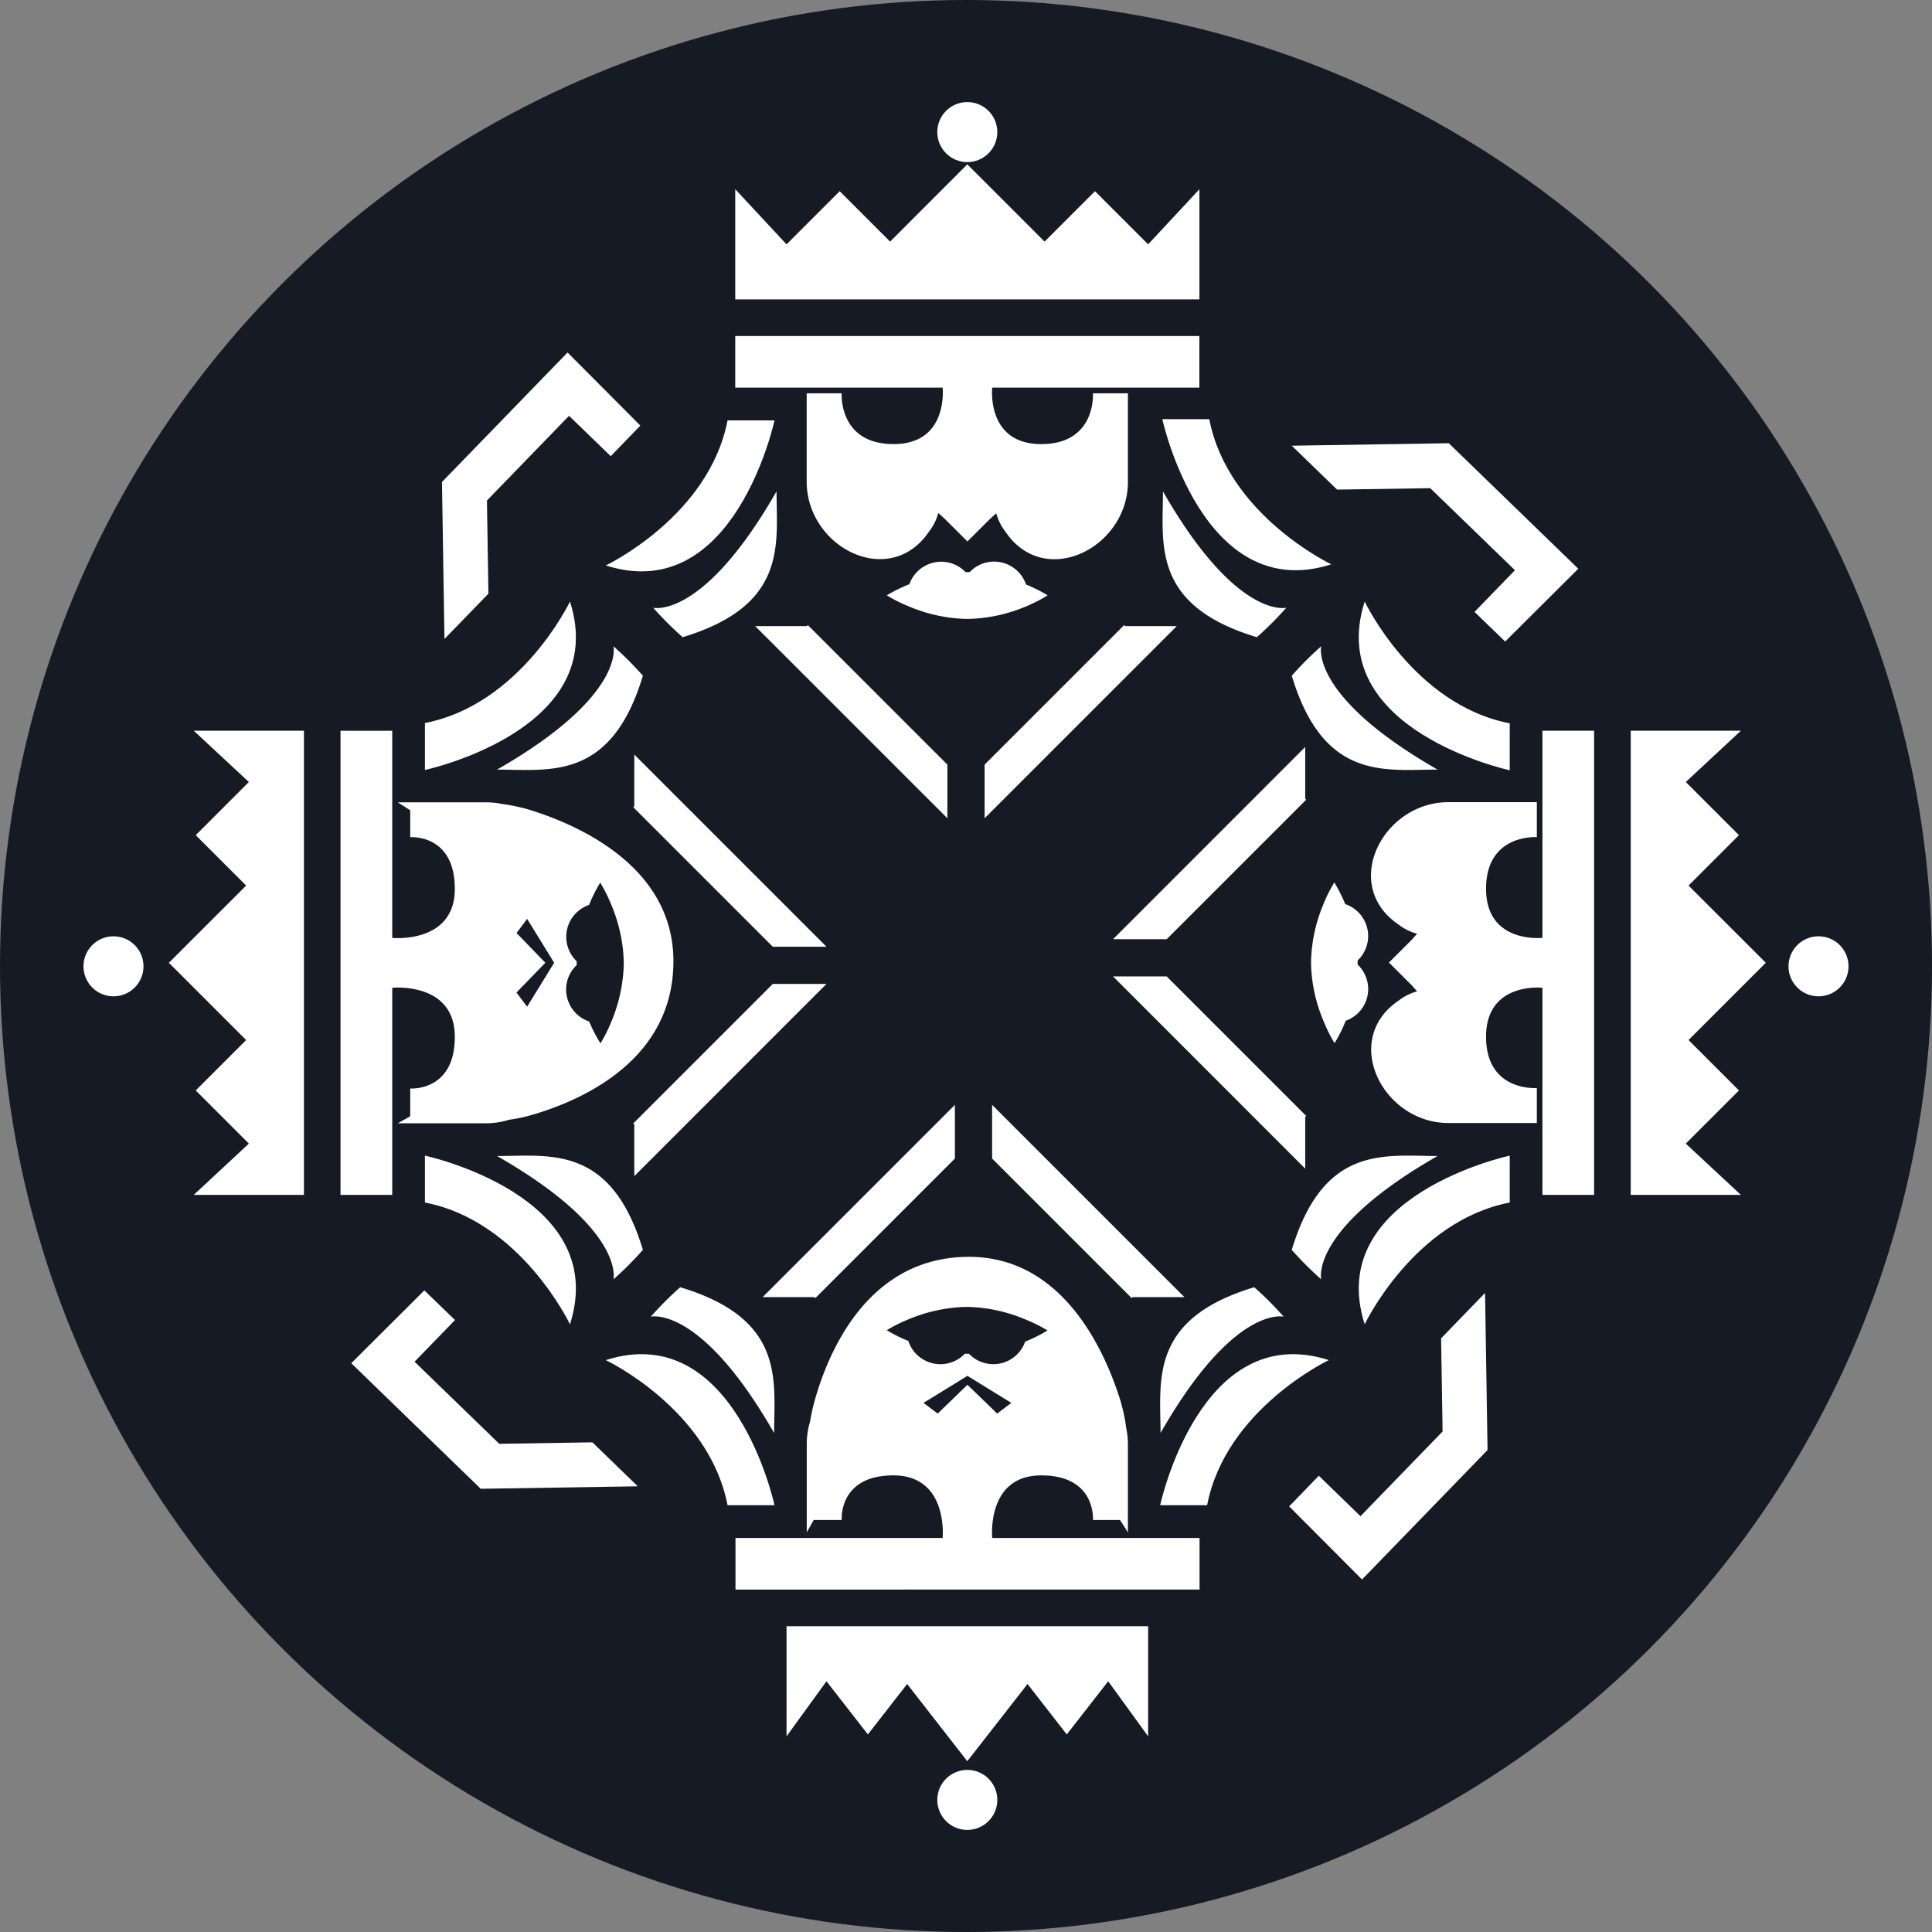 <svg xmlns="http://www.w3.org/2000/svg" width="109.9mm" height="109.9mm" viewBox="0 0 311.54 311.54">
  <rect x="0" y="0" width="311.54" height="311.54" fill="#808080" stroke="none"/>
  <g id="Capa_2" data-name="Capa 2">
    <g id="Capa_1-2" data-name="Capa 1">
      <circle cx="155.77" cy="155.77" r="155.77" style="fill: #151a24"/>
      <path d="M125.22,79.23C113.33,100,105.33,98,105.33,98a55.12,55.12,0,0,0,4.75,4.75C127.09,97.61,125.22,87.73,125.22,79.23Z" style="fill: #fff"/>
      <path d="M207.42,98s-8,2-19.89-18.76c0,8.5-1.88,18.38,15.14,23.51A55.12,55.12,0,0,0,207.42,98Z" style="fill: #fff"/>
      <path d="M214.68,91S198,83.1,195,67.59h-7.57S193.91,97.61,214.68,91Z" style="fill: #fff"/>
      <g>
        <polygon points="207.88 242.91 212.66 237.97 219.38 244.49 232.62 230.83 232.38 215.81 239.47 208.49 239.87 233.82 219.63 254.7 207.88 242.91" style="fill: #fff"/>
        <polygon points="242.71 103.45 237.77 98.67 244.29 91.95 230.63 78.72 215.61 78.95 208.3 71.87 233.62 71.47 254.5 91.71 242.71 103.45" style="fill: #fff"/>
        <polygon points="103.26 68.63 98.48 73.56 91.76 67.05 78.52 80.71 78.76 95.73 71.67 103.04 71.27 77.72 91.52 56.84 103.26 68.63" style="fill: #fff"/>
        <polygon points="68.43 208.08 73.37 212.86 66.85 219.58 80.51 232.82 95.53 232.58 102.84 239.67 77.52 240.07 56.64 219.82 68.43 208.08" style="fill: #fff"/>
      </g>
      <g>
        <path d="M135.72,63.42h-5.64V77.66c0,10.65,13.42,17.47,19.77,8a8.25,8.25,0,0,0,1.45-2.94l1,.9L156,87.31l3.65-3.64,1-.9a8.37,8.37,0,0,0,1.46,2.94c6.34,9.42,19.77,2.6,19.77-8V63.42h-5.64s.57,8.19-8.34,8.19-7.9-9.1-7.9-9.1h33.4V54.18H118.56v8.33H152s1,9.1-7.91,9.1S135.72,63.42,135.72,63.42Zm27.34,21-2.3-1.7,0,0Zm-14.16,0,2.29-1.72,0,0Z" style="fill: #fff"/>
        <path d="M124.89,67.79h-7.57c-3,15.51-19.64,23.39-19.64,23.39C118.45,97.81,124.89,67.79,124.89,67.79Z" style="fill: #fff"/>
        <polygon points="185.14 39.4 176.57 30.83 168.44 38.96 155.98 26.5 143.53 38.96 135.4 30.83 126.83 39.4 118.56 30.51 118.56 48.28 155.98 48.28 193.41 48.28 193.41 30.51 185.14 39.4" style="fill: #fff"/>
        <path d="M146.62,94.21A24.4,24.4,0,0,0,143,96a23.75,23.75,0,0,0,3.59,1.8,25.31,25.31,0,0,0,9.08,2h.66a25.44,25.44,0,0,0,9.09-2A24.14,24.14,0,0,0,168.94,96a24.85,24.85,0,0,0-3.49-1.75,5.45,5.45,0,0,0-5.15-3.69,5.38,5.38,0,0,0-3.94,1.7h-.66a5.44,5.44,0,0,0-9.08,2Z" style="fill: #fff"/>
        <path d="M156,256.32h37.43V248H160s-1-10.09,7.9-10.09,8.34,7.19,8.34,7.19h4.36l1.28,2v-12.9h0v-1.35a12.33,12.33,0,0,0-.27-2.53,27.45,27.45,0,0,0-1.05-4.82c-2.56-8-9.3-22.83-24.3-22.83-16.53,0-22.88,15.76-25,23.58a27.28,27.28,0,0,0-.62,2.93,12.68,12.68,0,0,0-.55,3.67v12.25h0l0,2,1.13-2h4.51s-.58-7.19,8.33-7.19S152,248,152,248h-33.4v8.33Zm-9.46-40.06A24.14,24.14,0,0,1,143,214.5a23.59,23.59,0,0,1,3.49-1.75,25.43,25.43,0,0,1,9.09-2h.66a25.2,25.2,0,0,1,9.07,2,24.24,24.24,0,0,1,3.6,1.79,23.6,23.6,0,0,1-3.6,1.8,5.44,5.44,0,0,1-9.07,1.95h-.66a5.44,5.44,0,0,1-9.09-2Zm4.67,11.68-2.29-1.72,7.08-4.36,7.08,4.36-2.28,1.72L156,223.3Z" style="fill: #fff"/>
        <path d="M239.63,167.18c0-8.9,9.09-7.9,9.09-7.9v33.4h8.33V117.83h-8.33v33.4s-9.09,1-9.09-7.91,8.19-8.33,8.19-8.33v-5.64H233.57c-10.64,0-17.46,13.42-8,19.77a8.25,8.25,0,0,0,2.94,1.45l-.89,1-3.65,3.64,3.65,3.65.89,1a8.37,8.37,0,0,0-2.94,1.46c-9.41,6.34-2.59,19.77,8,19.77h14.25v-5.64S239.63,176.09,239.63,167.18Zm-11.06-16.73,0,0-1.7-2.31Zm0,9.58,0,0-1.72,2.28Z" style="fill: #fff"/>
        <path d="M231.81,186.41c-20.76,11.88-18.76,19.89-18.76,19.89a55.12,55.12,0,0,1-4.75-4.75C213.43,184.53,223.31,186.41,231.81,186.41Z" style="fill: #fff"/>
        <path d="M243.45,186.35v7.56c-15.51,3-23.39,19.64-23.39,19.64C213.43,192.79,243.45,186.35,243.45,186.35Z" style="fill: #fff"/>
        <polygon points="271.84 126.1 280.41 134.67 272.28 142.8 284.74 155.25 272.28 167.71 280.41 175.84 271.84 184.41 280.72 192.68 262.96 192.68 262.96 155.25 262.96 117.83 280.72 117.83 271.84 126.1" style="fill: #fff"/>
        <path d="M213.05,104.21s-2,8,18.76,19.89c-8.5,0-18.38,1.87-23.51-15.14A55.12,55.12,0,0,1,213.05,104.21Z" style="fill: #fff"/>
        <path d="M220.06,97s7.88,16.64,23.39,19.64v7.57S213.43,117.72,220.06,97Z" style="fill: #fff"/>
        <path d="M217,164.61a23.6,23.6,0,0,1-1.8,3.6,24.24,24.24,0,0,1-1.79-3.6,25.2,25.2,0,0,1-2-9.07v-.66a25.38,25.38,0,0,1,2-9.09,23.59,23.59,0,0,1,1.75-3.49,24.14,24.14,0,0,1,1.76,3.49,5.43,5.43,0,0,1,2,9.09c0,.12,0,.25,0,.37s0,.19,0,.29a5.42,5.42,0,0,1-1.95,9.07Z" style="fill: #fff"/>
        <g>
          <polygon points="155.98 262.23 126.83 262.23 126.83 279.99 133.27 271.11 139.95 279.68 146.28 271.55 155.98 284 165.69 271.55 172.02 279.68 178.7 271.11 185.14 279.99 185.14 262.23 155.98 262.23" style="fill: #fff"/>
          <path d="M124.83,231.08c0-8.5,1.87-18.39-15.14-23.51a55.12,55.12,0,0,0-4.75,4.75S112.94,210.32,124.83,231.08Z" style="fill: #fff"/>
          <path d="M97.68,219.32s16.64,7.88,19.64,23.4h7.57S118.45,212.69,97.68,219.32Z" style="fill: #fff"/>
          <path d="M187.14,231.08C199,210.32,207,212.32,207,212.32a55.12,55.12,0,0,0-4.75-4.75C185.26,212.69,187.14,222.58,187.14,231.08Z" style="fill: #fff"/>
          <path d="M187.08,242.72h7.57c3-15.52,19.63-23.4,19.63-23.4C193.52,212.69,187.08,242.72,187.08,242.72Z" style="fill: #fff"/>
          <polygon points="40.13 126.1 31.56 134.67 39.69 142.8 27.23 155.25 39.69 167.71 31.56 175.84 40.13 184.41 31.24 192.68 49.01 192.68 49.01 155.25 49.01 117.83 31.24 117.83 40.13 126.1" style="fill: #fff"/>
          <path d="M98.92,206.3a54,54,0,0,0,4.75-4.76c-5.13-17-15-15.13-23.52-15.13C100.92,198.29,98.92,206.3,98.92,206.3Z" style="fill: #fff"/>
          <path d="M68.52,186.35v7.56c15.51,3,23.39,19.64,23.39,19.64C98.54,192.79,68.52,186.35,68.52,186.35Z" style="fill: #fff"/>
          <path d="M80.15,124.1c8.51,0,18.39,1.87,23.52-15.14a55.12,55.12,0,0,0-4.75-4.75S100.92,112.21,80.15,124.1Z" style="fill: #fff"/>
          <path d="M91.91,97S84,113.59,68.52,116.59v7.57S98.54,117.72,91.91,97Z" style="fill: #fff"/>
        </g>
        <path d="M54.91,192.68h8.34v-33.4s10.09-1,10.09,7.9-7.19,8.34-7.19,8.34V180l-2,1.13,2,0v0H78.4a12.24,12.24,0,0,0,3.66-.56A26.26,26.26,0,0,0,85,180c7.83-2.14,23.59-8.5,23.59-25,0-15-14.79-21.75-22.83-24.3a28.41,28.41,0,0,0-4.82-1.06,12.41,12.41,0,0,0-2.53-.26H64.15l2,1.28V135s7.19-.58,7.19,8.33-10.09,7.91-10.09,7.91v-33.4H54.91v37.42h0Zm36.38-33.11a5.38,5.38,0,0,1,1.7-3.94c0-.13,0-.25,0-.38V155a5.44,5.44,0,0,1,2-9.08,23.75,23.75,0,0,1,1.8-3.59,24.4,24.4,0,0,1,1.79,3.59,25.31,25.31,0,0,1,2,9.08v.66a25.65,25.65,0,0,1-2,9.09,24.85,24.85,0,0,1-1.75,3.49A24.14,24.14,0,0,1,95,164.72,5.46,5.46,0,0,1,91.29,159.57Zm-3.35-4.32-4.64-4.8L85,148.17l4.36,7.08L85,162.33l-1.72-2.28Z" style="fill: #fff"/>
        <circle cx="155.98" cy="21.3" r="4.84" style="fill: #fff"/>
        <circle cx="18.3" cy="155.82" r="4.84" style="fill: #fff"/>
        <circle cx="293.24" cy="155.82" r="4.84" style="fill: #fff"/>
        <circle cx="155.98" cy="290.24" r="4.84" style="fill: #fff"/>
      </g>
      <g>
        <polygon points="152.77 123.3 130.27 100.8 130.11 100.96 121.77 100.96 152.77 131.95 152.77 123.3" style="fill: #fff"/>
        <polygon points="181.43 100.96 181.27 100.8 158.77 123.3 158.77 131.95 189.76 100.96 181.43 100.96" style="fill: #fff"/>
      </g>
      <g>
        <polygon points="124.61 158.66 102.11 181.16 102.28 181.32 102.28 189.66 133.27 158.66 124.61 158.66" style="fill: #fff"/>
        <polygon points="102.28 130 102.11 130.16 124.61 152.66 133.27 152.66 102.28 121.67 102.28 130" style="fill: #fff"/>
      </g>
      <g>
        <polygon points="159.98 186.82 182.48 209.32 182.64 209.16 190.98 209.16 159.98 178.16 159.98 186.82" style="fill: #fff"/>
        <polygon points="131.32 209.16 131.48 209.32 153.98 186.82 153.98 178.16 122.98 209.16 131.32 209.16" style="fill: #fff"/>
      </g>
      <g>
        <polygon points="188.13 151.45 210.63 128.95 210.47 128.79 210.47 120.45 179.48 151.45 188.13 151.45" style="fill: #fff"/>
        <polygon points="210.47 180.11 210.63 179.95 188.13 157.45 179.48 157.45 210.47 188.45 210.47 180.11" style="fill: #fff"/>
      </g>
    </g>
  </g>
</svg>

